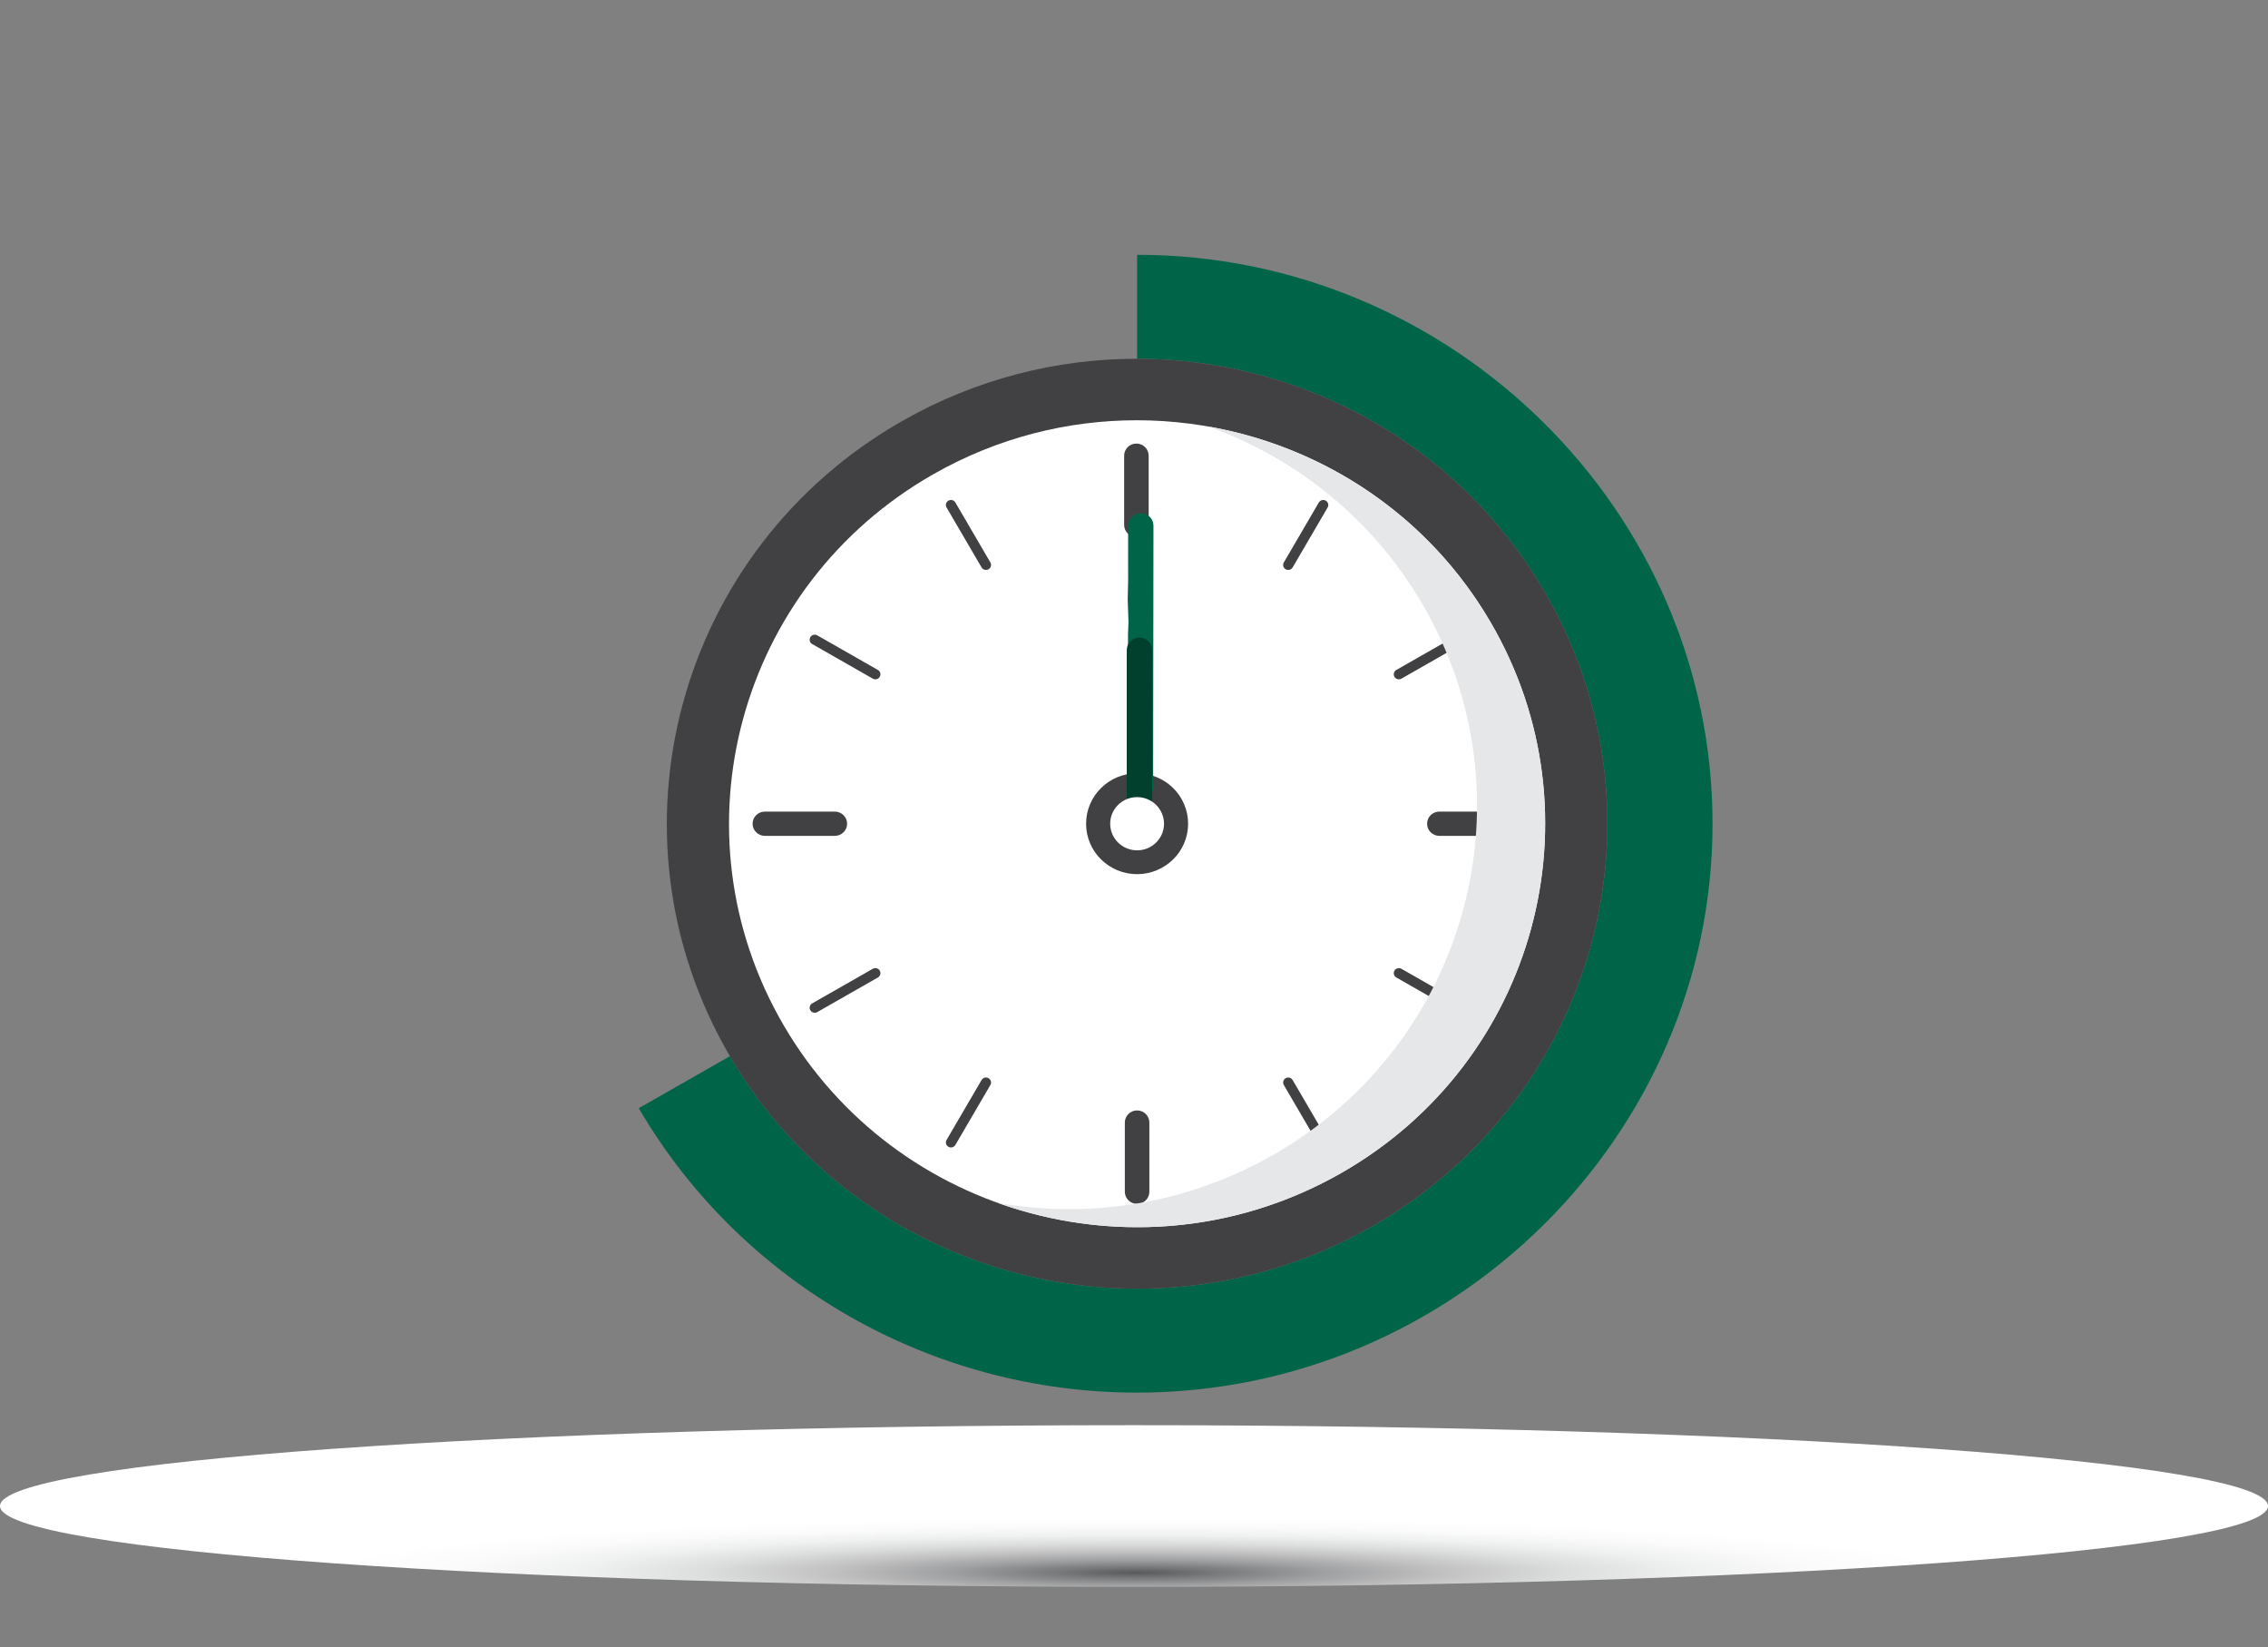 <svg width="168" height="122" viewBox="0 0 168 122" fill="none" xmlns="http://www.w3.org/2000/svg">
<rect x="0" y="0" width="168" height="122" fill="#808080" stroke="none"/>
<g clip-path="url(#clip0_1_386)">
<ellipse cx="84" cy="61" rx="30.497" ry="30.235" fill="white"/>
<path style="mix-blend-mode:multiply" d="M84 117.516C130.392 117.516 168 114.835 168 111.528C168 108.222 130.392 105.541 84 105.541C37.608 105.541 0 108.222 0 111.528C0 114.835 37.608 117.516 84 117.516Z" fill="url(#paint0_radial_1_386)"/>
<path d="M126.855 61.001C126.855 84.113 107.614 103.131 84.23 103.131C69.021 103.131 54.921 95.085 47.316 82.067L54.068 78.215C63.685 94.679 84.986 100.321 101.644 90.815C118.303 81.307 124.011 60.253 114.393 43.788C107.947 32.753 96.255 26.58 84.23 26.569V18.869C107.614 18.869 126.855 37.887 126.855 61.001Z" fill="#006548"/>
<path d="M84.178 39.769C83.676 39.769 83.27 39.367 83.27 38.871V33.746C83.27 33.25 83.676 32.848 84.178 32.848C84.679 32.848 85.086 33.25 85.086 33.746V38.871C85.086 39.367 84.679 39.769 84.178 39.769Z" fill="#414042"/>
<path d="M84.229 89.153C83.728 89.153 83.321 88.751 83.321 88.255V83.13C83.321 82.634 83.728 82.232 84.229 82.232C84.731 82.232 85.138 82.634 85.138 83.13V88.255C85.138 88.751 84.731 89.153 84.229 89.153Z" fill="#414042"/>
<path d="M73.035 42.207C72.905 42.207 72.779 42.141 72.71 42.022L70.117 37.583C70.013 37.405 70.075 37.178 70.254 37.075C70.434 36.973 70.664 37.034 70.768 37.211L73.361 41.65C73.465 41.828 73.403 42.055 73.223 42.158C73.164 42.191 73.1 42.207 73.036 42.207H73.035Z" fill="#414042"/>
<path d="M98.017 84.976C97.887 84.976 97.761 84.909 97.691 84.79L95.099 80.351C94.995 80.174 95.056 79.946 95.236 79.844C95.416 79.741 95.646 79.802 95.75 79.98L98.342 84.418C98.446 84.596 98.385 84.823 98.205 84.926C98.146 84.96 98.081 84.976 98.017 84.976H98.017Z" fill="#414042"/>
<path d="M64.84 50.307C64.776 50.307 64.712 50.291 64.653 50.258L60.162 47.695C59.982 47.592 59.92 47.365 60.024 47.187C60.128 47.01 60.358 46.949 60.538 47.051L65.029 49.614C65.208 49.717 65.27 49.944 65.166 50.122C65.097 50.241 64.97 50.307 64.84 50.307H64.84Z" fill="#414042"/>
<path d="M108.109 74.999C108.045 74.999 107.98 74.984 107.921 74.95L103.431 72.387C103.251 72.284 103.189 72.057 103.293 71.879C103.397 71.702 103.627 71.641 103.807 71.743L108.298 74.306C108.477 74.409 108.539 74.636 108.435 74.814C108.365 74.933 108.239 74.999 108.109 74.999H108.109Z" fill="#414042"/>
<path d="M61.841 61.899H56.655C56.154 61.899 55.747 61.497 55.747 61.001C55.747 60.505 56.154 60.103 56.655 60.103H61.841C62.342 60.103 62.749 60.505 62.749 61.001C62.749 61.497 62.343 61.899 61.841 61.899Z" fill="#414042"/>
<path d="M111.804 61.899H106.618C106.117 61.899 105.71 61.497 105.71 61.001C105.71 60.505 106.116 60.103 106.618 60.103H111.804C112.305 60.103 112.712 60.505 112.712 61.001C112.712 61.497 112.306 61.899 111.804 61.899Z" fill="#414042"/>
<path d="M60.35 74.999C60.22 74.999 60.094 74.933 60.024 74.814C59.92 74.636 59.982 74.409 60.162 74.306L64.653 71.743C64.832 71.641 65.062 71.702 65.166 71.879C65.27 72.057 65.208 72.284 65.029 72.387L60.538 74.95C60.479 74.984 60.414 74.999 60.35 74.999H60.35Z" fill="#414042"/>
<path d="M103.619 50.307C103.489 50.307 103.363 50.241 103.293 50.122C103.189 49.944 103.251 49.717 103.431 49.614L107.921 47.051C108.101 46.949 108.331 47.01 108.435 47.187C108.539 47.365 108.477 47.592 108.298 47.695L103.807 50.258C103.748 50.291 103.683 50.307 103.619 50.307H103.619Z" fill="#414042"/>
<path d="M70.442 84.976C70.378 84.976 70.314 84.96 70.254 84.926C70.075 84.823 70.013 84.596 70.117 84.418L72.71 79.98C72.814 79.802 73.043 79.741 73.223 79.844C73.403 79.946 73.465 80.173 73.361 80.351L70.768 84.79C70.698 84.909 70.572 84.976 70.442 84.976H70.442Z" fill="#414042"/>
<path d="M95.424 42.207C95.36 42.207 95.295 42.191 95.236 42.158C95.056 42.055 94.995 41.828 95.099 41.65L97.691 37.211C97.795 37.034 98.025 36.973 98.205 37.075C98.385 37.178 98.446 37.405 98.342 37.583L95.75 42.022C95.68 42.141 95.554 42.207 95.424 42.207H95.424Z" fill="#414042"/>
<path d="M114.393 43.788C107.947 32.753 96.255 26.58 84.229 26.569C78.31 26.564 72.309 28.05 66.815 31.187C50.155 40.693 44.448 61.748 54.066 78.213C54.066 78.213 54.066 78.215 54.067 78.215C63.685 94.679 84.985 100.321 101.644 90.815C118.302 81.308 124.01 60.253 114.393 43.788V43.788ZM99.341 86.872C84.886 95.122 66.403 90.227 58.055 75.939V75.938C49.709 61.649 54.662 43.379 69.118 35.129C73.887 32.407 79.093 31.117 84.23 31.122C94.665 31.132 104.811 36.488 110.404 46.064C118.751 60.352 113.797 78.623 99.341 86.872Z" fill="#414042"/>
<g style="mix-blend-mode:multiply">
<path d="M94.294 85.535C108.749 77.286 113.703 59.015 105.356 44.726C101.654 38.387 95.955 33.897 89.499 31.584C97.979 33.072 105.761 38.114 110.405 46.063C118.751 60.352 113.798 78.623 99.342 86.873C91.299 91.462 82.009 91.983 73.912 89.081C80.674 90.267 87.88 89.195 94.294 85.535Z" fill="#E6E7E8"/>
</g>
<path d="M84.229 64.735C86.316 64.735 88.008 63.063 88.008 61.001C88.008 58.938 86.316 57.266 84.229 57.266C82.143 57.266 80.451 58.938 80.451 61.001C80.451 63.063 82.143 64.735 84.229 64.735Z" fill="#414042"/>
<path d="M83.567 38.933L83.564 41.493L83.566 42.953L83.532 44.381L83.592 46.057L83.557 46.931L83.542 58.301C83.542 58.816 83.961 59.232 84.479 59.231C84.649 59.231 84.809 59.185 84.947 59.106C85.09 59.024 85.208 58.906 85.291 58.764C85.371 58.627 85.417 58.468 85.417 58.299L85.442 38.931C85.443 38.417 85.024 38.001 84.506 38.002C83.988 38.002 83.567 38.419 83.567 38.933Z" fill="#006548"/>
<path d="M84.405 62.556C83.886 62.556 83.465 62.14 83.465 61.627V48.138C83.465 47.625 83.886 47.209 84.405 47.209C84.924 47.209 85.344 47.625 85.344 48.138V61.627C85.344 62.14 84.924 62.556 84.405 62.556Z" fill="#02402E"/>
<path d="M84.229 62.971C85.331 62.971 86.223 62.089 86.223 61.001C86.223 59.912 85.331 59.03 84.229 59.03C83.128 59.03 82.236 59.912 82.236 61.001C82.236 62.089 83.128 62.971 84.229 62.971Z" fill="white"/>
</g>
<defs>
<radialGradient id="paint0_radial_1_386" cx="0" cy="0" r="1" gradientUnits="userSpaceOnUse" gradientTransform="translate(84.2 116.464) scale(60.277 4.062)">
<stop stop-color="#58595B"/>
<stop offset="0.09" stop-color="#767778"/>
<stop offset="0.23" stop-color="#9FA0A1"/>
<stop offset="0.38" stop-color="#C2C2C3"/>
<stop offset="0.53" stop-color="#DCDDDD"/>
<stop offset="0.68" stop-color="#EFF0F0"/>
<stop offset="0.84" stop-color="#FBFBFB"/>
<stop offset="1" stop-color="white"/>
</radialGradient>
<clipPath id="clip0_1_386">
<rect width="168" height="122" fill="white"/>
</clipPath>
</defs>
</svg>
